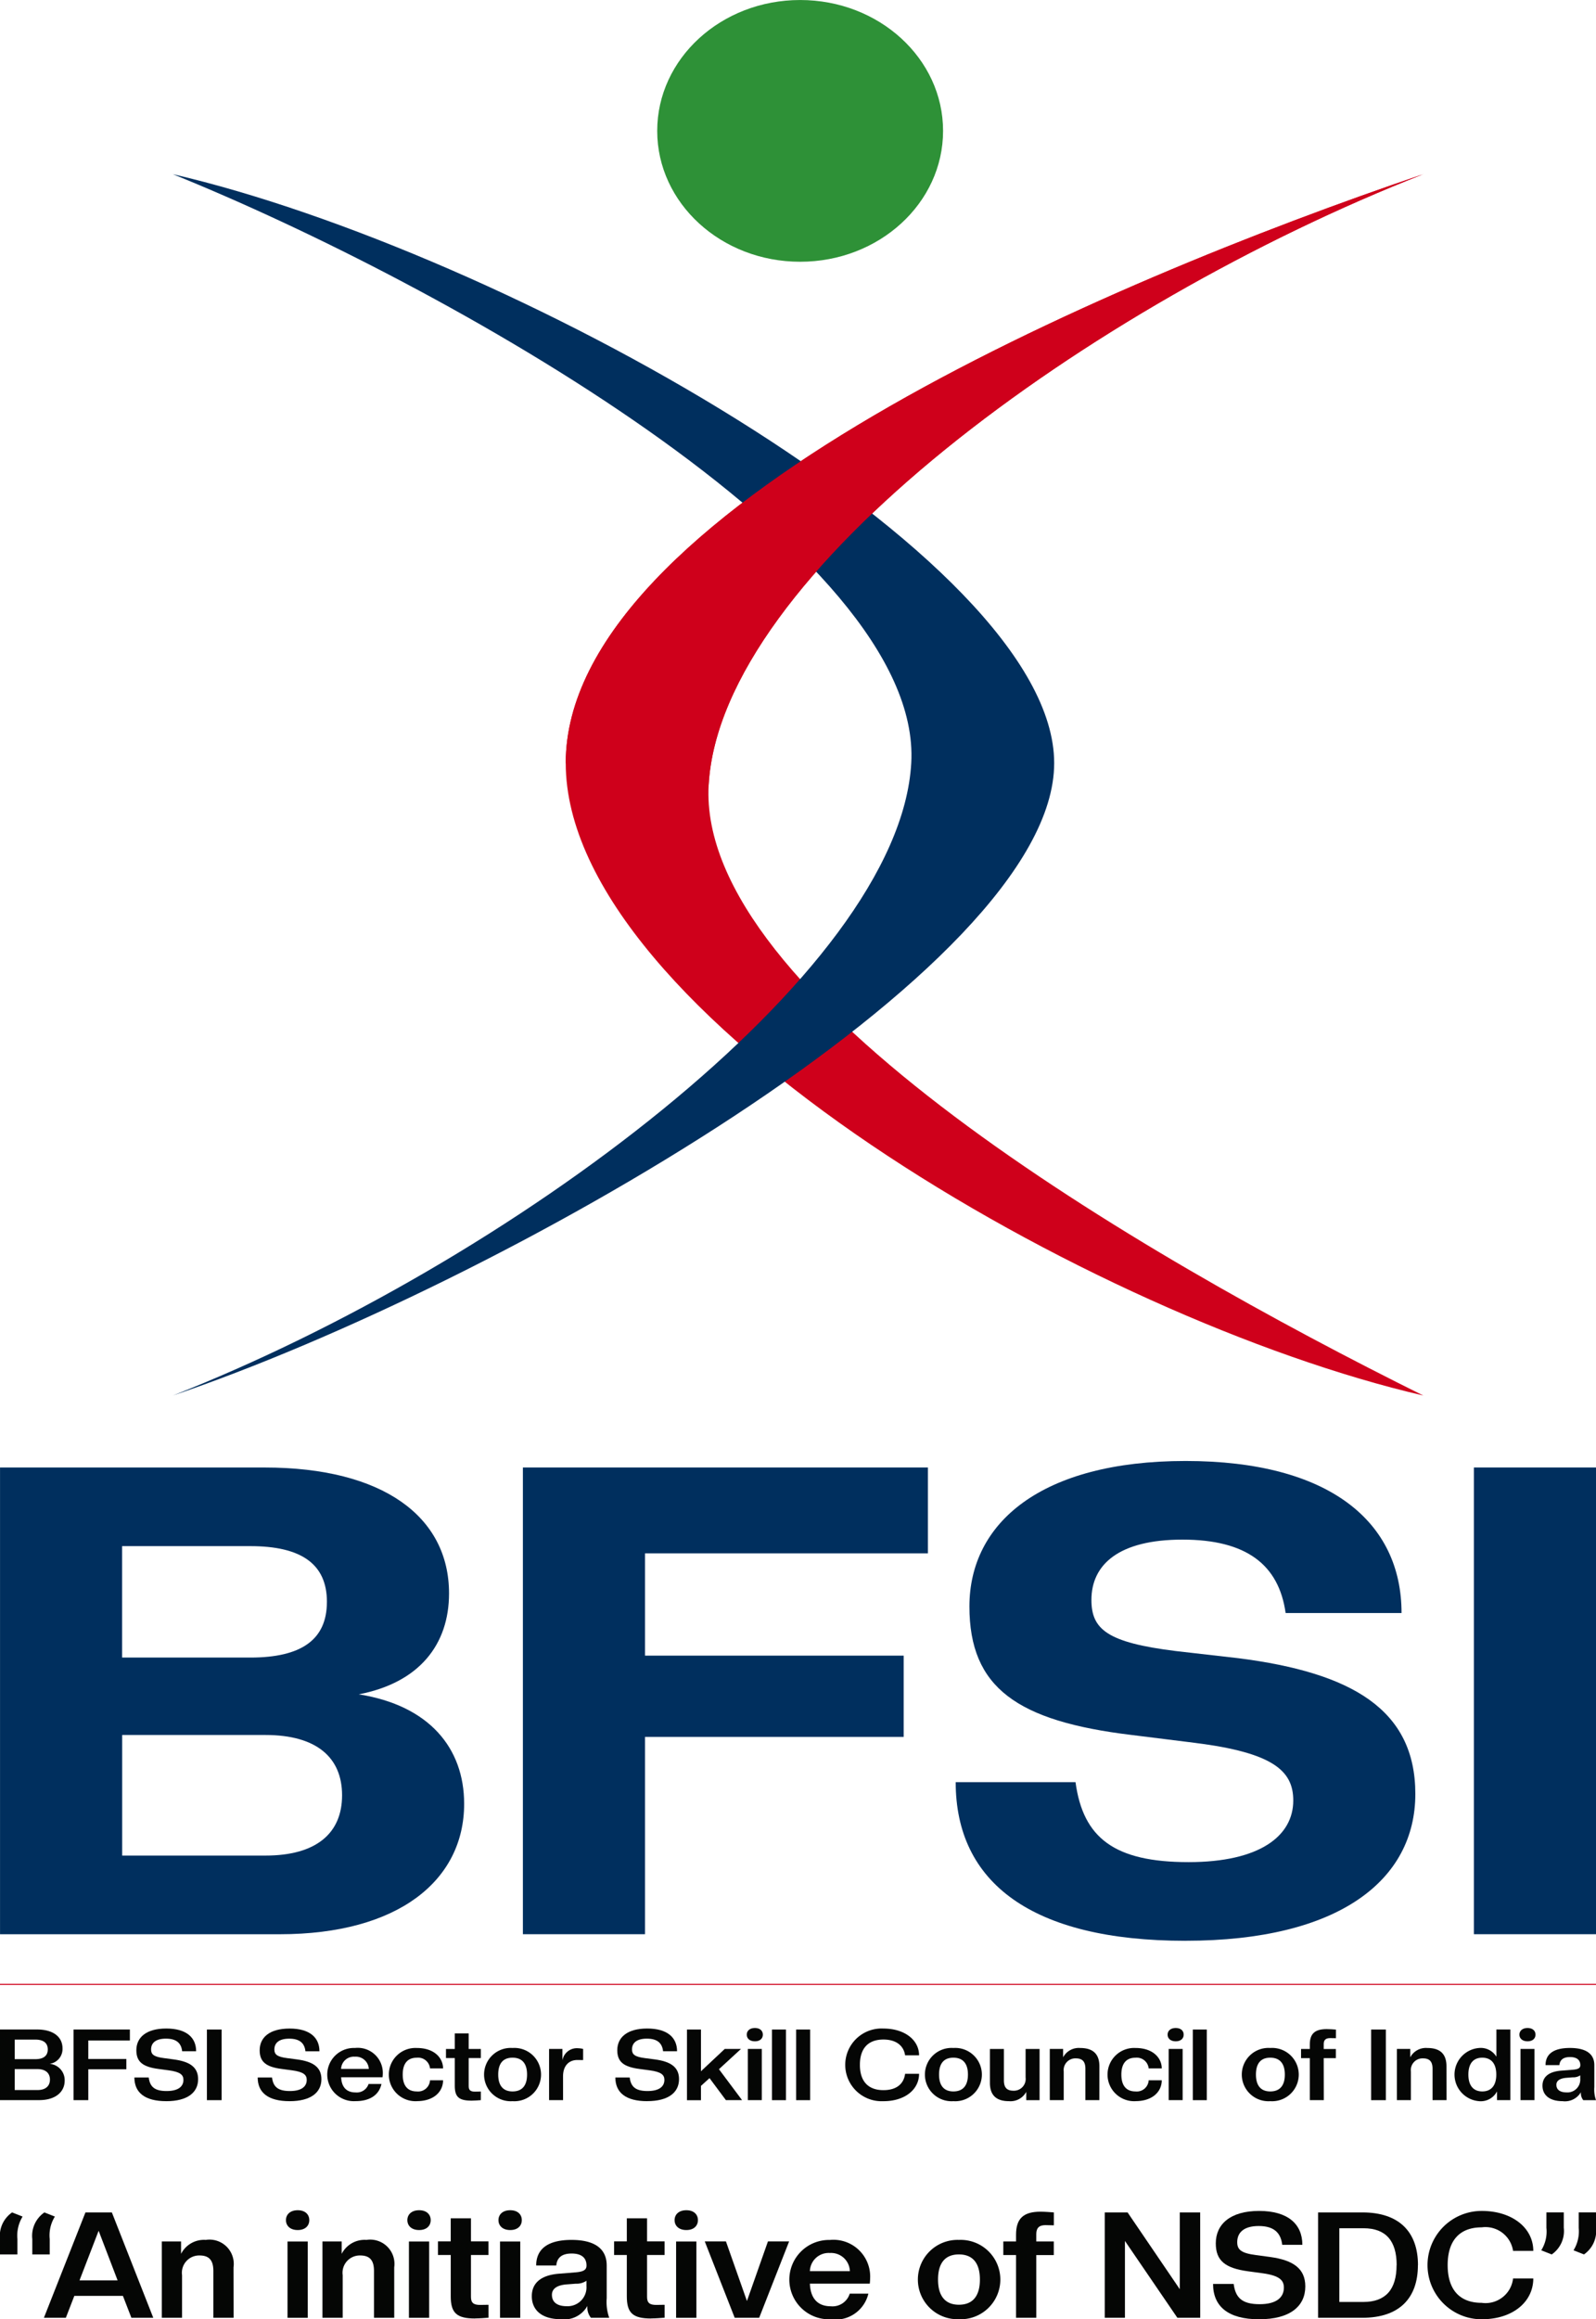 <svg id="Group_162372" data-name="Group 162372" xmlns="http://www.w3.org/2000/svg" xmlns:xlink="http://www.w3.org/1999/xlink" width="100.231" height="145.551" viewBox="0 0 100.231 145.551">
  <defs>
    <clipPath id="clip-path">
      <rect id="Rectangle_147741" data-name="Rectangle 147741" width="100.231" height="145.551" fill="none"/>
    </clipPath>
  </defs>
  <g id="Group_162371" data-name="Group 162371" transform="translate(0 0)" clip-path="url(#clip-path)">
    <path id="Path_83167" data-name="Path 83167" d="M20.993,42.365c-.748,13.271,26.929,29.428,44.881,38.325C45.178,75.9,12.017,56.737,12.017,41S45.678,10.884,65.874,4.04C44.93,12.253,21.741,29.094,20.993,42.365" transform="translate(23.512 6.89)" fill="#cf001b"/>
    <path id="Path_83168" data-name="Path 83168" d="M50.047,41C50.8,27.726,20.626,10.884,3.67,4.04,24.366,8.831,59.023,27.993,59.023,41S23.866,73.847,3.67,80.691C24.614,72.478,49.3,54.268,50.047,41" transform="translate(7.181 6.89)" fill="#002f5e"/>
    <path id="Path_83169" data-name="Path 83169" d="M65.874,4.04C44.93,12.253,21.741,29.094,20.993,42.365L12.017,41c0-15.741,33.661-30.113,53.857-36.957" transform="translate(23.512 6.89)" fill="#cf001b"/>
    <path id="Path_83170" data-name="Path 83170" d="M22.936,0c4.958,0,8.976,3.676,8.976,8.213s-4.018,8.213-8.976,8.213S13.96,12.749,13.96,8.213,17.978,0,22.936,0" transform="translate(27.314 0.001)" fill="#2e9137"/>
    <path id="Path_83171" data-name="Path 83171" d="M29.147,55.151c0,4.812-4.142,8.186-11.575,8.186H0V34.046H16.62c7.43,0,11.578,3.086,11.578,7.9,0,3.208-1.863,5.6-5.668,6.335,4.426.7,6.617,3.373,6.617,6.871m-7.666-.536c0-2.386-1.62-3.784-4.81-3.784h-9V58.4h9c3.19,0,4.81-1.4,4.81-3.784M20.529,42.48c0-2.386-1.62-3.5-4.81-3.5H7.667v6.993h8.051c3.19,0,4.81-1.109,4.81-3.495" transform="translate(0.002 58.052)" fill="#002f5e"/>
    <path id="Path_83172" data-name="Path 83172" d="M18.776,63.336H11.107V34.046H36.542v5.388H18.776v6.419H35.02v5.1H18.776Z" transform="translate(21.732 58.051)" fill="#002f5e"/>
    <path id="Path_83173" data-name="Path 83173" d="M34.731,64.007c-9.668,0-14.431-3.66-14.431-9.955h7.525c.476,3.495,2.43,5.018,7.1,5.018,4.479,0,6.575-1.645,6.575-3.868,0-1.85-1.239-3-6.194-3.619l-3.953-.492c-7.19-.866-10.191-2.962-10.191-8.064,0-5.264,4.524-9.132,13.574-9.132S48.3,37.719,48.3,43.437H41.02c-.429-3.043-2.478-4.607-6.478-4.607s-5.718,1.564-5.718,3.784c0,1.853,1,2.675,5.289,3.208l3.953.452c7.1.906,11.1,3.211,11.1,8.518,0,5.388-4.763,9.213-14.431,9.213" transform="translate(39.719 57.793)" fill="#002f5e"/>
    <rect id="Rectangle_147735" data-name="Rectangle 147735" width="7.669" height="29.29" transform="translate(92.562 92.097)" fill="#002f5e"/>
    <line id="Line_152" data-name="Line 152" x2="100.231" transform="translate(0 124.537)" fill="none" stroke="#cf001b" stroke-width="0.069"/>
    <path id="Path_83174" data-name="Path 83174" d="M4.062,50.292c0,.709-.571,1.225-1.605,1.225H0V47.084H2.321c1.035,0,1.605.473,1.605,1.185a.939.939,0,0,1-.81.971,1.028,1.028,0,0,1,.946,1.052m-.925-.062c0-.4-.266-.66-.783-.66H.925v1.315H2.353c.517,0,.783-.257.783-.655M3,48.336c0-.4-.266-.617-.783-.617H.925v1.228H2.217c.517,0,.783-.214.783-.611" transform="translate(0 80.282)" fill="#050605"/>
    <path id="Path_83175" data-name="Path 83175" d="M2.488,51.518H1.563V47.084H5.1v.69H2.488v1.16H4.877v.647H2.488Z" transform="translate(3.057 80.283)" fill="#050605"/>
    <path id="Path_83176" data-name="Path 83176" d="M4.856,51.62c-1.348,0-2-.541-2-1.488h.9c.074.584.367.852,1.124.852.736,0,1.056-.287,1.056-.7,0-.306-.183-.5-.925-.6L4.386,49.6c-1.014-.13-1.407-.454-1.407-1.177,0-.8.618-1.363,1.877-1.363s1.877.56,1.877,1.426H5.855c-.059-.522-.373-.79-1.02-.79s-.931.273-.931.679c0,.3.157.46.8.541L5.326,49c.988.13,1.532.473,1.532,1.239,0,.828-.653,1.382-2,1.382" transform="translate(5.584 80.245)" fill="#050605"/>
    <rect id="Rectangle_147736" data-name="Rectangle 147736" width="0.925" height="4.434" transform="translate(12.994 127.368)" fill="#050605"/>
    <path id="Path_83177" data-name="Path 83177" d="M7.475,51.62c-1.348,0-2-.541-2-1.488h.9c.074.584.367.852,1.124.852.736,0,1.056-.287,1.056-.7,0-.306-.183-.5-.925-.6L7,49.6C5.99,49.472,5.6,49.148,5.6,48.425c0-.8.618-1.363,1.877-1.363s1.877.56,1.877,1.426H8.474c-.059-.522-.373-.79-1.02-.79s-.931.273-.931.679c0,.3.157.46.8.541L7.945,49c.987.13,1.532.473,1.532,1.239,0,.828-.653,1.382-2,1.382" transform="translate(10.708 80.245)" fill="#050605"/>
    <path id="Path_83178" data-name="Path 83178" d="M8.733,50.848a1.67,1.67,0,1,1-.041-3.335,1.573,1.573,0,0,1,1.75,1.631c0,.068-.009.13-.015.206h-2.6c.027.652.367.952.9.952a.778.778,0,0,0,.822-.53h.81c-.148.66-.686,1.077-1.632,1.077m-.041-2.789a.8.8,0,0,0-.863.766H9.564a.813.813,0,0,0-.872-.766" transform="translate(13.598 81.014)" fill="#050605"/>
    <path id="Path_83179" data-name="Path 83179" d="M10.016,50.851a1.671,1.671,0,1,1,0-3.338c1.135,0,1.653.655,1.653,1.282H10.85a.752.752,0,0,0-.834-.671c-.559,0-.881.346-.881,1.058s.322,1.058.881,1.058a.749.749,0,0,0,.834-.7h.819c0,.692-.553,1.309-1.653,1.309" transform="translate(16.156 81.014)" fill="#050605"/>
    <path id="Path_83180" data-name="Path 83180" d="M11.087,51.393c-.8,0-1.061-.225-1.061-.933V48.721H9.473V48.15h.553v-.974H10.9v.974h.763v.571H10.9V50.49c0,.249.118.338.393.338l.37-.008v.541c-.142.014-.42.032-.579.032" transform="translate(18.535 80.439)" fill="#050605"/>
    <path id="Path_83181" data-name="Path 83181" d="M12.067,50.851a1.673,1.673,0,1,1,0-3.338,1.673,1.673,0,1,1,0,3.338m0-.611c.585,0,.911-.349.911-1.058s-.325-1.06-.911-1.06-.9.349-.9,1.06.325,1.058.9,1.058" transform="translate(20.122 81.014)" fill="#050605"/>
    <path id="Path_83182" data-name="Path 83182" d="M12.541,50.776h-.878V47.562H12.5v.717a.923.923,0,0,1,.982-.76,1.7,1.7,0,0,1,.319.043v.7l-.361-.005c-.538,0-.9.368-.9,1.023Z" transform="translate(22.82 81.024)" fill="#050605"/>
    <path id="Path_83183" data-name="Path 83183" d="M15.072,51.62c-1.348,0-2-.541-2-1.488h.9c.074.584.367.852,1.124.852.736,0,1.056-.287,1.056-.7,0-.306-.183-.5-.925-.6L14.6,49.6c-1.014-.13-1.407-.454-1.407-1.177,0-.8.618-1.363,1.877-1.363s1.877.56,1.877,1.426h-.878c-.059-.522-.373-.79-1.02-.79s-.931.273-.931.679c0,.3.157.46.8.541l.621.081c.988.13,1.532.473,1.532,1.239,0,.828-.653,1.382-2,1.382" transform="translate(25.573 80.245)" fill="#050605"/>
    <path id="Path_83184" data-name="Path 83184" d="M18.052,51.518H17.037l-1.029-1.382-.538.487v.9h-.878V47.084h.878v2.621l1.493-1.4h1.02L16.6,49.576Z" transform="translate(28.551 80.283)" fill="#050605"/>
    <path id="Path_83185" data-name="Path 83185" d="M16.808,51.577H15.93V48.364h.878Zm-.435-3.692c-.328,0-.511-.181-.511-.417s.183-.419.511-.419.5.181.5.419-.174.417-.5.417" transform="translate(31.035 80.223)" fill="#050605"/>
    <rect id="Rectangle_147737" data-name="Rectangle 147737" width="0.878" height="4.434" transform="translate(48.482 127.368)" fill="#050605"/>
    <rect id="Rectangle_147738" data-name="Rectangle 147738" width="0.878" height="4.434" transform="translate(49.999 127.368)" fill="#050605"/>
    <path id="Path_83186" data-name="Path 83186" d="M20.356,51.62a2.282,2.282,0,1,1,0-4.558c1.333,0,2.238.722,2.238,1.68h-.878c-.08-.565-.517-.99-1.36-.99-.973,0-1.478.568-1.478,1.588s.506,1.588,1.478,1.588c.831,0,1.28-.4,1.36-1.025h.878c0,.977-.878,1.718-2.238,1.718" transform="translate(35.125 80.245)" fill="#050605"/>
    <path id="Path_83187" data-name="Path 83187" d="M21.431,50.851a1.673,1.673,0,1,1,0-3.338,1.673,1.673,0,1,1,0,3.338m0-.611c.585,0,.914-.349.914-1.058s-.328-1.06-.914-1.06-.9.349-.9,1.06.325,1.058.9,1.058" transform="translate(38.443 81.014)" fill="#050605"/>
    <path id="Path_83188" data-name="Path 83188" d="M22.225,50.812c-.8,0-1.2-.373-1.2-1.152V47.536h.878V49.5c0,.438.169.655.6.655a.737.737,0,0,0,.763-.828V47.536h.878V50.75h-.837v-.522a1.122,1.122,0,0,1-1.082.584" transform="translate(41.143 81.053)" fill="#050605"/>
    <path id="Path_83189" data-name="Path 83189" d="M25.414,50.788h-.878V48.819c0-.433-.171-.652-.6-.652a.736.736,0,0,0-.76.828v1.793H22.3V47.574h.837V48.1a1.114,1.114,0,0,1,1.073-.584c.8,0,1.206.373,1.206,1.152Z" transform="translate(43.628 81.012)" fill="#050605"/>
    <path id="Path_83190" data-name="Path 83190" d="M25.284,50.851a1.671,1.671,0,1,1,0-3.338c1.135,0,1.653.655,1.653,1.282h-.822a.751.751,0,0,0-.831-.671c-.559,0-.884.346-.884,1.058s.325,1.058.884,1.058a.746.746,0,0,0,.831-.7h.822c0,.692-.556,1.309-1.653,1.309" transform="translate(46.023 81.014)" fill="#050605"/>
    <path id="Path_83191" data-name="Path 83191" d="M25.747,51.577h-.878V48.364h.878Zm-.435-3.692c-.328,0-.511-.181-.511-.417s.183-.419.511-.419.5.181.5.419-.177.417-.5.417" transform="translate(48.525 80.223)" fill="#050605"/>
    <rect id="Rectangle_147739" data-name="Rectangle 147739" width="0.878" height="4.434" transform="translate(74.911 127.368)" fill="#050605"/>
    <path id="Path_83192" data-name="Path 83192" d="M28.162,50.851a1.673,1.673,0,1,1,0-3.338,1.673,1.673,0,1,1,0,3.338m0-.611c.585,0,.914-.349.914-1.058s-.328-1.06-.914-1.06-.9.349-.9,1.06.325,1.058.9,1.058" transform="translate(51.613 81.014)" fill="#050605"/>
    <path id="Path_83193" data-name="Path 83193" d="M29.064,51.536h-.878V48.9h-.55v-.573h.55v-.281c0-.671.307-.968,1.061-.968.157,0,.438.016.579.03v.541l-.367-.005c-.281,0-.4.124-.4.373v.311h.763V48.9h-.763Z" transform="translate(54.072 80.264)" fill="#050605"/>
    <rect id="Rectangle_147740" data-name="Rectangle 147740" width="0.925" height="4.434" transform="translate(86.108 127.368)" fill="#050605"/>
    <path id="Path_83194" data-name="Path 83194" d="M32.788,50.788H31.91V48.819c0-.433-.171-.652-.6-.652a.736.736,0,0,0-.76.828v1.793h-.878V47.574h.837V48.1a1.116,1.116,0,0,1,1.076-.584c.8,0,1.2.373,1.2,1.152Z" transform="translate(58.056 81.012)" fill="#050605"/>
    <path id="Path_83195" data-name="Path 83195" d="M32.439,51.583a1.674,1.674,0,0,1,0-3.338,1.148,1.148,0,0,1,1.085.546V47.084H34.4v4.434h-.837v-.546a1.153,1.153,0,0,1-1.126.611m.2-.611c.523,0,.881-.325.881-1.058s-.358-1.06-.881-1.06-.872.325-.872,1.06.358,1.058.872,1.058" transform="translate(60.451 80.282)" fill="#050605"/>
    <path id="Path_83196" data-name="Path 83196" d="M33.22,51.577h-.878V48.364h.878Zm-.435-3.692c-.325,0-.512-.181-.512-.417s.186-.419.512-.419.5.181.5.419-.177.417-.5.417" transform="translate(63.147 80.223)" fill="#050605"/>
    <path id="Path_83197" data-name="Path 83197" d="M34.029,50.851c-.822,0-1.265-.381-1.265-.971,0-.492.319-.885,1.206-.947l.715-.057c.352-.03.455-.119.455-.287,0-.316-.213-.506-.647-.506-.408,0-.633.162-.668.506h-.869c0-.655.449-1.077,1.532-1.077s1.532.422,1.532,1.077v1.377a1.99,1.99,0,0,0,.106.822h-.8a.69.69,0,0,1-.148-.5,1.165,1.165,0,0,1-1.153.563m.26-.549a.805.805,0,0,0,.851-.847v-.225a.777.777,0,0,1-.464.124l-.414.032c-.443.038-.621.206-.621.436,0,.287.2.479.647.479" transform="translate(64.106 81.014)" fill="#050605"/>
    <path id="Path_83198" data-name="Path 83198" d="M1.094,53.965H0V53a1.786,1.786,0,0,1,.76-1.672l.659.26A2.289,2.289,0,0,0,1.094,53Zm2.028,0H2.028V53a1.786,1.786,0,0,1,.76-1.672l.659.26A2.231,2.231,0,0,0,3.122,53Z" transform="translate(0 87.519)" fill="#050605"/>
    <path id="Path_83199" data-name="Path 83199" d="M7.8,57.939H6.426l-.532-1.374H2.843l-.532,1.374H.933l2.608-6.611H5.2ZM5.56,55.591,4.369,52.48l-1.2,3.111Z" transform="translate(1.825 87.519)" fill="#050605"/>
    <path id="Path_83200" data-name="Path 83200" d="M7.946,56.851H6.674V53.916c0-.649-.245-.974-.866-.974a1.086,1.086,0,0,0-1.1,1.236v2.673H3.437V52.061H4.646v.779A1.615,1.615,0,0,1,6.2,51.966a1.522,1.522,0,0,1,1.741,1.718Z" transform="translate(6.725 88.606)" fill="#050605"/>
    <path id="Path_83201" data-name="Path 83201" d="M7.443,58.029H6.172V53.238H7.443Zm-.63-5.508c-.473,0-.739-.268-.739-.622s.266-.622.739-.622.727.27.727.622-.254.622-.727.622" transform="translate(11.884 87.432)" fill="#050605"/>
    <path id="Path_83202" data-name="Path 83202" d="M11.358,56.851H10.086V53.916c0-.649-.245-.974-.866-.974a1.086,1.086,0,0,0-1.1,1.236v2.673H6.849V52.061H8.058v.779a1.615,1.615,0,0,1,1.558-.874,1.522,1.522,0,0,1,1.741,1.718Z" transform="translate(13.401 88.606)" fill="#050605"/>
    <path id="Path_83203" data-name="Path 83203" d="M10.022,58.029H8.751V53.238h1.271Zm-.63-5.508c-.473,0-.739-.268-.739-.622s.266-.622.739-.622.727.27.727.622-.254.622-.727.622" transform="translate(16.93 87.432)" fill="#050605"/>
    <path id="Path_83204" data-name="Path 83204" d="M11.638,57.752c-1.153,0-1.537-.335-1.537-1.393V53.767H9.3v-.855h.8V51.465h1.271v1.447h1.1v.855h-1.1V56.4c0,.373.169.5.571.5l.532-.008v.809c-.207.019-.609.046-.837.046" transform="translate(18.206 87.752)" fill="#050605"/>
    <path id="Path_83205" data-name="Path 83205" d="M11.957,58.029H10.686V53.238h1.271Zm-.63-5.508c-.473,0-.739-.268-.739-.622s.266-.622.739-.622.727.27.727.622-.254.622-.727.622" transform="translate(20.716 87.432)" fill="#050605"/>
    <path id="Path_83206" data-name="Path 83206" d="M13.126,56.943c-1.192,0-1.83-.565-1.83-1.447,0-.736.464-1.32,1.741-1.412L14.072,54c.511-.046.659-.176.659-.427,0-.473-.3-.752-.934-.752-.591,0-.917.241-.964.752H11.571c0-.974.65-1.607,2.217-1.607S16,52.6,16,53.573v2.053a2.972,2.972,0,0,0,.157,1.225h-1.15a1.032,1.032,0,0,1-.219-.744,1.66,1.66,0,0,1-1.665.836m.375-.817a1.183,1.183,0,0,0,1.23-1.263V54.53a1.1,1.1,0,0,1-.668.184l-.6.046c-.642.057-.9.308-.9.652,0,.427.284.714.934.714" transform="translate(22.102 88.606)" fill="#050605"/>
    <path id="Path_83207" data-name="Path 83207" d="M15.378,57.752c-1.153,0-1.537-.335-1.537-1.393V53.767h-.8v-.855h.8V51.465h1.271v1.447h1.1v.855h-1.1V56.4c0,.373.169.5.571.5l.532-.008v.809c-.207.019-.609.046-.837.046" transform="translate(25.524 87.752)" fill="#050605"/>
    <path id="Path_83208" data-name="Path 83208" d="M15.7,58.029H14.426V53.238H15.7Zm-.63-5.508c-.473,0-.739-.268-.739-.622s.266-.622.739-.622.727.27.727.622-.254.622-.727.622" transform="translate(28.034 87.432)" fill="#050605"/>
    <path id="Path_83209" data-name="Path 83209" d="M18.388,56.792H16.85L14.97,52H16.3l1.319,3.741L18.938,52h1.33Z" transform="translate(29.29 88.666)" fill="#050605"/>
    <path id="Path_83210" data-name="Path 83210" d="M19.354,56.944a2.49,2.49,0,1,1-.059-4.977A2.307,2.307,0,0,1,21.826,54.4a2.829,2.829,0,0,1-.021.308H18.044c.038.974.532,1.42,1.31,1.42a1.13,1.13,0,0,0,1.192-.79h1.171a2.119,2.119,0,0,1-2.362,1.607m-.059-4.16a1.176,1.176,0,0,0-1.251,1.142h2.51a1.182,1.182,0,0,0-1.26-1.142" transform="translate(32.818 88.608)" fill="#050605"/>
    <path id="Path_83211" data-name="Path 83211" d="M22.076,56.943a2.49,2.49,0,1,1,0-4.977,2.491,2.491,0,1,1,0,4.977m0-.909c.846,0,1.319-.519,1.319-1.58s-.473-1.577-1.319-1.577-1.31.519-1.31,1.577.473,1.58,1.31,1.58" transform="translate(38.144 88.606)" fill="#050605"/>
    <path id="Path_83212" data-name="Path 83212" d="M23.38,57.968H22.108V54.032h-.8v-.855h.8v-.419c0-1,.443-1.447,1.537-1.447.228,0,.63.027.837.046v.809l-.532-.011c-.4,0-.571.187-.571.557v.465h1.1v.855h-1.1Z" transform="translate(41.701 87.49)" fill="#050605"/>
    <path id="Path_83213" data-name="Path 83213" d="M29.462,57.939H28.025l-3.291-4.82v4.82H23.466V51.328H24.9l3.279,4.82v-4.82h1.28Z" transform="translate(45.914 87.519)" fill="#050605"/>
    <path id="Path_83214" data-name="Path 83214" d="M28.662,58.092c-1.948,0-2.895-.809-2.895-2.218h1.295c.112.871.532,1.271,1.629,1.271,1.064,0,1.523-.427,1.523-1.041,0-.454-.263-.752-1.336-.9l-.9-.122c-1.466-.195-2.04-.679-2.04-1.756,0-1.19.9-2.034,2.72-2.034s2.717.836,2.717,2.126H30.11c-.092-.779-.544-1.179-1.478-1.179s-1.348.411-1.348,1.012c0,.457.225.687,1.162.809l.9.122c1.425.195,2.214.706,2.214,1.848,0,1.234-.946,2.061-2.894,2.061" transform="translate(50.415 87.461)" fill="#050605"/>
    <path id="Path_83215" data-name="Path 83215" d="M34.27,54.634c0,2.08-1.171,3.306-3.486,3.306H28V51.328h2.788c2.315,0,3.486,1.236,3.486,3.306m-1.339,0c0-1.531-.689-2.313-2.078-2.313H29.335v4.626h1.517c1.39,0,2.078-.779,2.078-2.313" transform="translate(54.777 87.519)" fill="#050605"/>
    <path id="Path_83216" data-name="Path 83216" d="M33.773,58.092a3.4,3.4,0,1,1,0-6.8c1.931,0,3.243,1.077,3.243,2.508H35.745a1.752,1.752,0,0,0-1.972-1.477c-1.4,0-2.135.847-2.135,2.367s.73,2.37,2.135,2.37a1.738,1.738,0,0,0,1.972-1.531h1.271c0,1.455-1.271,2.562-3.243,2.562" transform="translate(59.277 87.461)" fill="#050605"/>
    <path id="Path_83217" data-name="Path 83217" d="M33.4,53.965l-.659-.26a2.218,2.218,0,0,0,.325-1.412v-.966h1.091v.966a1.784,1.784,0,0,1-.757,1.672m2.028,0-.659-.26a2.275,2.275,0,0,0,.325-1.412v-.966H36.18v.966a1.784,1.784,0,0,1-.757,1.672" transform="translate(64.051 87.519)" fill="#050605"/>
  </g>
</svg>
